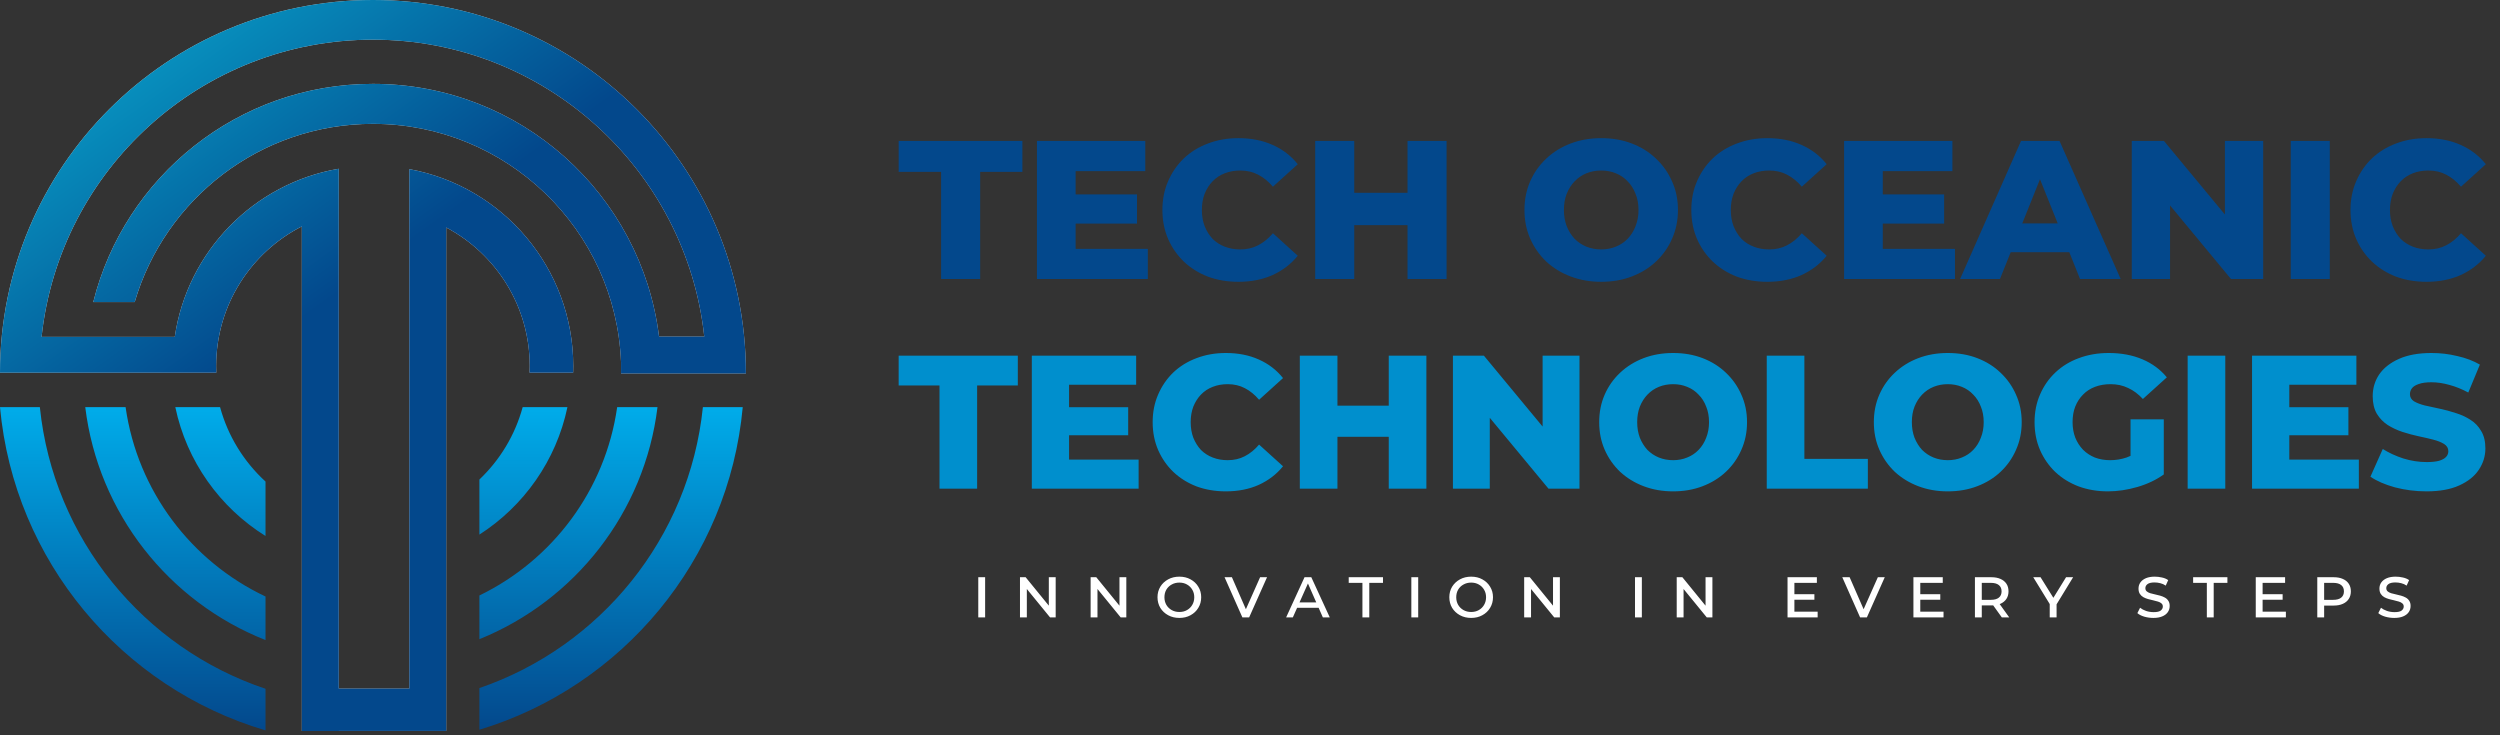 <svg width="136" height="40" viewBox="0 0 136 40" fill="none" xmlns="http://www.w3.org/2000/svg">
<rect x="0" y="0" width="136" height="40" fill="#333333" stroke="none"/>
<path fill-rule="evenodd" clip-rule="evenodd" d="M40.405 22.149H38.237C37.505 29.279 32.641 35.184 26.079 37.431V39.698C33.843 37.352 39.642 30.479 40.405 22.149ZM26.079 29.083V26.086C27.192 25.028 28.019 23.674 28.433 22.149H30.868C30.26 25.053 28.496 27.532 26.079 29.083ZM26.079 34.772V32.394C30.045 30.474 32.93 26.672 33.574 22.149H35.768C35.067 27.892 31.261 32.676 26.079 34.772ZM14.444 34.819V32.45C10.417 30.549 7.482 26.717 6.832 22.149H4.638C5.344 27.936 9.202 32.749 14.444 34.819ZM14.444 29.158V26.196C13.272 25.123 12.401 23.727 11.972 22.149H9.537C10.155 25.1 11.966 27.613 14.444 29.158ZM14.444 39.733V37.47C7.823 35.254 2.905 29.321 2.168 22.149H0C0.767 30.521 6.621 37.421 14.444 39.733Z" fill="url(#paint0_linear_2_1207)"/>
<path fill-rule="evenodd" clip-rule="evenodd" d="M7.327 16.434H5.073C6.775 9.615 12.942 4.563 20.288 4.563C28.294 4.563 34.898 10.562 35.852 18.31H38.312C37.326 9.227 29.633 2.158 20.288 2.158C10.939 2.158 3.242 9.235 2.263 18.325H9.507C10.189 13.672 13.812 9.974 18.428 9.18V11.593L18.428 11.594V37.461H22.267V11.621L22.267 11.621V9.201C27.341 10.132 31.186 14.576 31.186 19.919C31.186 20.038 31.184 20.156 31.18 20.274H28.81C28.815 20.156 28.817 20.038 28.817 19.919C28.817 16.649 26.977 13.808 24.275 12.377V39.764H22.267V39.764H18.428V39.765H16.419V12.316C13.653 13.726 11.759 16.601 11.759 19.919C11.759 20.038 11.761 20.156 11.766 20.274H9.923V20.274H1.477V20.274H0C0.008 9.075 9.088 0 20.288 0C31.488 0 40.569 9.075 40.577 20.274H40.576C40.576 20.288 40.576 20.303 40.576 20.318H33.784V19.705C33.501 12.495 27.567 6.738 20.288 6.738C14.152 6.738 8.971 10.83 7.327 16.434Z" fill="#D9D9D9"/>
<path fill-rule="evenodd" clip-rule="evenodd" d="M7.327 16.434H5.073C6.775 9.615 12.942 4.563 20.288 4.563C28.294 4.563 34.898 10.562 35.852 18.31H38.312C37.326 9.227 29.633 2.158 20.288 2.158C10.939 2.158 3.242 9.235 2.263 18.325H9.507C10.189 13.672 13.812 9.974 18.428 9.18V11.593L18.428 11.594V37.461H22.267V11.621L22.267 11.621V9.201C27.341 10.132 31.186 14.576 31.186 19.919C31.186 20.038 31.184 20.156 31.18 20.274H28.81C28.815 20.156 28.817 20.038 28.817 19.919C28.817 16.649 26.977 13.808 24.275 12.377V39.764H22.267V39.764H18.428V39.765H16.419V12.316C13.653 13.726 11.759 16.601 11.759 19.919C11.759 20.038 11.761 20.156 11.766 20.274H9.923V20.274H1.477V20.274H0C0.008 9.075 9.088 0 20.288 0C31.488 0 40.569 9.075 40.577 20.274H40.576C40.576 20.288 40.576 20.303 40.576 20.318H33.784V19.705C33.501 12.495 27.567 6.738 20.288 6.738C14.152 6.738 8.971 10.83 7.327 16.434Z" fill="url(#paint1_linear_2_1207)"/>
<path d="M51.196 15.179V9.351H48.888V7.666H55.618V9.351H53.321V15.179H51.196ZM58.363 10.575H61.852V12.163H58.363V10.575ZM58.514 13.537H62.442V15.179H56.41V7.666H62.303V9.308H58.514V13.537ZM67.367 15.33C66.773 15.33 66.222 15.237 65.715 15.051C65.214 14.857 64.777 14.585 64.405 14.235C64.04 13.884 63.754 13.473 63.546 13.001C63.339 12.521 63.235 11.995 63.235 11.423C63.235 10.85 63.339 10.328 63.546 9.856C63.754 9.376 64.04 8.961 64.405 8.611C64.777 8.26 65.214 7.992 65.715 7.806C66.222 7.612 66.773 7.516 67.367 7.516C68.061 7.516 68.68 7.637 69.224 7.881C69.775 8.124 70.233 8.475 70.598 8.933L69.246 10.156C69.002 9.87 68.734 9.652 68.441 9.501C68.154 9.351 67.832 9.276 67.475 9.276C67.167 9.276 66.884 9.326 66.627 9.426C66.369 9.526 66.147 9.673 65.961 9.866C65.782 10.052 65.639 10.278 65.532 10.543C65.432 10.807 65.382 11.101 65.382 11.423C65.382 11.745 65.432 12.038 65.532 12.303C65.639 12.568 65.782 12.797 65.961 12.99C66.147 13.176 66.369 13.319 66.627 13.419C66.884 13.519 67.167 13.569 67.475 13.569C67.832 13.569 68.154 13.494 68.441 13.344C68.734 13.194 69.002 12.976 69.246 12.689L70.598 13.913C70.233 14.364 69.775 14.714 69.224 14.965C68.68 15.208 68.061 15.33 67.367 15.33ZM76.569 7.666H78.694V15.179H76.569V7.666ZM73.671 15.179H71.546V7.666H73.671V15.179ZM76.719 12.249H73.521V10.489H76.719V12.249ZM87.106 15.33C86.505 15.33 85.95 15.233 85.442 15.04C84.934 14.847 84.49 14.575 84.111 14.224C83.739 13.866 83.449 13.451 83.242 12.979C83.034 12.507 82.931 11.988 82.931 11.423C82.931 10.857 83.034 10.339 83.242 9.866C83.449 9.394 83.739 8.983 84.111 8.632C84.49 8.274 84.934 7.999 85.442 7.806C85.95 7.612 86.505 7.516 87.106 7.516C87.714 7.516 88.269 7.612 88.77 7.806C89.278 7.999 89.718 8.274 90.09 8.632C90.462 8.983 90.752 9.394 90.959 9.866C91.174 10.339 91.281 10.857 91.281 11.423C91.281 11.988 91.174 12.51 90.959 12.99C90.752 13.462 90.462 13.873 90.09 14.224C89.718 14.575 89.278 14.847 88.77 15.04C88.269 15.233 87.714 15.33 87.106 15.33ZM87.106 13.569C87.392 13.569 87.657 13.519 87.9 13.419C88.151 13.319 88.365 13.176 88.544 12.99C88.73 12.797 88.873 12.568 88.974 12.303C89.081 12.038 89.135 11.745 89.135 11.423C89.135 11.094 89.081 10.8 88.974 10.543C88.873 10.278 88.73 10.052 88.544 9.866C88.365 9.673 88.151 9.526 87.9 9.426C87.657 9.326 87.392 9.276 87.106 9.276C86.82 9.276 86.551 9.326 86.301 9.426C86.058 9.526 85.843 9.673 85.657 9.866C85.478 10.052 85.335 10.278 85.228 10.543C85.127 10.8 85.077 11.094 85.077 11.423C85.077 11.745 85.127 12.038 85.228 12.303C85.335 12.568 85.478 12.797 85.657 12.99C85.843 13.176 86.058 13.319 86.301 13.419C86.551 13.519 86.82 13.569 87.106 13.569ZM96.14 15.33C95.546 15.33 94.996 15.237 94.487 15.051C93.987 14.857 93.55 14.585 93.178 14.235C92.813 13.884 92.527 13.473 92.319 13.001C92.112 12.521 92.008 11.995 92.008 11.423C92.008 10.85 92.112 10.328 92.319 9.856C92.527 9.376 92.813 8.961 93.178 8.611C93.55 8.26 93.987 7.992 94.487 7.806C94.996 7.612 95.546 7.516 96.14 7.516C96.835 7.516 97.454 7.637 97.997 7.881C98.548 8.124 99.006 8.475 99.371 8.933L98.019 10.156C97.775 9.87 97.507 9.652 97.214 9.501C96.927 9.351 96.606 9.276 96.248 9.276C95.94 9.276 95.657 9.326 95.4 9.426C95.142 9.526 94.92 9.673 94.734 9.866C94.555 10.052 94.412 10.278 94.305 10.543C94.205 10.807 94.155 11.101 94.155 11.423C94.155 11.745 94.205 12.038 94.305 12.303C94.412 12.568 94.555 12.797 94.734 12.99C94.92 13.176 95.142 13.319 95.4 13.419C95.657 13.519 95.94 13.569 96.248 13.569C96.606 13.569 96.927 13.494 97.214 13.344C97.507 13.194 97.775 12.976 98.019 12.689L99.371 13.913C99.006 14.364 98.548 14.714 97.997 14.965C97.454 15.208 96.835 15.33 96.14 15.33ZM102.272 10.575H105.761V12.163H102.272V10.575ZM102.423 13.537H106.351V15.179H100.319V7.666H106.211V9.308H102.423V13.537ZM106.629 15.179L109.945 7.666H112.038L115.366 15.179H113.155L110.557 8.707H111.394L108.797 15.179H106.629ZM108.443 13.72L108.99 12.153H112.661L113.208 13.72H108.443ZM115.968 15.179V7.666H117.718L121.861 12.668H121.035V7.666H123.117V15.179H121.367L117.224 10.178H118.051V15.179H115.968ZM124.616 15.179V7.666H126.741V15.179H124.616ZM131.999 15.33C131.405 15.33 130.854 15.237 130.346 15.051C129.845 14.857 129.409 14.585 129.037 14.235C128.672 13.884 128.386 13.473 128.178 13.001C127.971 12.521 127.867 11.995 127.867 11.423C127.867 10.85 127.971 10.328 128.178 9.856C128.386 9.376 128.672 8.961 129.037 8.611C129.409 8.26 129.845 7.992 130.346 7.806C130.854 7.612 131.405 7.516 131.999 7.516C132.693 7.516 133.312 7.637 133.856 7.881C134.407 8.124 134.865 8.475 135.23 8.933L133.878 10.156C133.634 9.87 133.366 9.652 133.073 9.501C132.786 9.351 132.464 9.276 132.106 9.276C131.799 9.276 131.516 9.326 131.259 9.426C131.001 9.526 130.779 9.673 130.593 9.866C130.414 10.052 130.271 10.278 130.164 10.543C130.064 10.807 130.013 11.101 130.013 11.423C130.013 11.745 130.064 12.038 130.164 12.303C130.271 12.568 130.414 12.797 130.593 12.99C130.779 13.176 131.001 13.319 131.259 13.419C131.516 13.519 131.799 13.569 132.106 13.569C132.464 13.569 132.786 13.494 133.073 13.344C133.366 13.194 133.634 12.976 133.878 12.689L135.23 13.913C134.865 14.364 134.407 14.714 133.856 14.965C133.312 15.208 132.693 15.33 131.999 15.33Z" fill="#03488C"/>
<path d="M51.109 26.585V20.971H48.887V19.348H55.369V20.971H53.156V26.585H51.109ZM58.013 22.15H61.373V23.68H58.013V22.15ZM58.157 25.003H61.941V26.585H56.131V19.348H61.807V20.93H58.157V25.003ZM66.685 26.73C66.113 26.73 65.582 26.64 65.093 26.461C64.611 26.275 64.19 26.013 63.832 25.675C63.48 25.337 63.205 24.941 63.005 24.486C62.805 24.024 62.705 23.518 62.705 22.966C62.705 22.415 62.805 21.912 63.005 21.457C63.205 20.995 63.48 20.596 63.832 20.258C64.19 19.92 64.611 19.662 65.093 19.482C65.582 19.296 66.113 19.203 66.685 19.203C67.354 19.203 67.95 19.32 68.474 19.555C69.004 19.789 69.445 20.127 69.797 20.568L68.494 21.747C68.26 21.471 68.001 21.261 67.719 21.116C67.443 20.971 67.133 20.899 66.788 20.899C66.492 20.899 66.22 20.947 65.972 21.044C65.724 21.14 65.51 21.281 65.331 21.467C65.159 21.646 65.021 21.864 64.917 22.119C64.821 22.374 64.773 22.656 64.773 22.966C64.773 23.276 64.821 23.559 64.917 23.814C65.021 24.069 65.159 24.29 65.331 24.476C65.51 24.655 65.724 24.793 65.972 24.889C66.22 24.986 66.492 25.034 66.788 25.034C67.133 25.034 67.443 24.962 67.719 24.817C68.001 24.672 68.26 24.462 68.494 24.186L69.797 25.365C69.445 25.799 69.004 26.137 68.474 26.378C67.95 26.612 67.354 26.73 66.685 26.73ZM75.548 19.348H77.595V26.585H75.548V19.348ZM72.757 26.585H70.71V19.348H72.757V26.585ZM75.693 23.762H72.612V22.067H75.693V23.762ZM79.039 26.585V19.348H80.724L84.714 24.166H83.918V19.348H85.924V26.585H84.239L80.248 21.767H81.044V26.585H79.039ZM91.017 26.73C90.438 26.73 89.904 26.636 89.415 26.45C88.925 26.264 88.498 26.002 88.133 25.665C87.774 25.32 87.495 24.92 87.295 24.465C87.096 24.011 86.996 23.511 86.996 22.966C86.996 22.422 87.096 21.922 87.295 21.467C87.495 21.012 87.774 20.616 88.133 20.278C88.498 19.934 88.925 19.669 89.415 19.482C89.904 19.296 90.438 19.203 91.017 19.203C91.603 19.203 92.137 19.296 92.62 19.482C93.109 19.669 93.533 19.934 93.891 20.278C94.249 20.616 94.529 21.012 94.728 21.467C94.935 21.922 95.039 22.422 95.039 22.966C95.039 23.511 94.935 24.014 94.728 24.476C94.529 24.931 94.249 25.327 93.891 25.665C93.533 26.002 93.109 26.264 92.62 26.45C92.137 26.636 91.603 26.73 91.017 26.73ZM91.017 25.034C91.293 25.034 91.548 24.986 91.782 24.889C92.023 24.793 92.23 24.655 92.402 24.476C92.582 24.29 92.719 24.069 92.816 23.814C92.919 23.559 92.971 23.276 92.971 22.966C92.971 22.649 92.919 22.367 92.816 22.119C92.719 21.864 92.582 21.646 92.402 21.467C92.23 21.281 92.023 21.14 91.782 21.044C91.548 20.947 91.293 20.899 91.017 20.899C90.741 20.899 90.483 20.947 90.242 21.044C90.007 21.14 89.801 21.281 89.621 21.467C89.449 21.646 89.311 21.864 89.208 22.119C89.112 22.367 89.063 22.649 89.063 22.966C89.063 23.276 89.112 23.559 89.208 23.814C89.311 24.069 89.449 24.29 89.621 24.476C89.801 24.655 90.007 24.793 90.242 24.889C90.483 24.986 90.741 25.034 91.017 25.034ZM96.111 26.585V19.348H98.158V24.962H101.611V26.585H96.111ZM105.959 26.73C105.38 26.73 104.846 26.636 104.357 26.45C103.867 26.264 103.44 26.002 103.075 25.665C102.716 25.32 102.437 24.92 102.237 24.465C102.037 24.011 101.937 23.511 101.937 22.966C101.937 22.422 102.037 21.922 102.237 21.467C102.437 21.012 102.716 20.616 103.075 20.278C103.44 19.934 103.867 19.669 104.357 19.482C104.846 19.296 105.38 19.203 105.959 19.203C106.545 19.203 107.079 19.296 107.561 19.482C108.051 19.669 108.475 19.934 108.833 20.278C109.191 20.616 109.471 21.012 109.67 21.467C109.877 21.922 109.981 22.422 109.981 22.966C109.981 23.511 109.877 24.014 109.67 24.476C109.471 24.931 109.191 25.327 108.833 25.665C108.475 26.002 108.051 26.264 107.561 26.45C107.079 26.636 106.545 26.73 105.959 26.73ZM105.959 25.034C106.235 25.034 106.49 24.986 106.724 24.889C106.965 24.793 107.172 24.655 107.344 24.476C107.524 24.29 107.661 24.069 107.758 23.814C107.861 23.559 107.913 23.276 107.913 22.966C107.913 22.649 107.861 22.367 107.758 22.119C107.661 21.864 107.524 21.646 107.344 21.467C107.172 21.281 106.965 21.14 106.724 21.044C106.49 20.947 106.235 20.899 105.959 20.899C105.683 20.899 105.425 20.947 105.184 21.044C104.949 21.14 104.743 21.281 104.563 21.467C104.391 21.646 104.253 21.864 104.15 22.119C104.053 22.367 104.005 22.649 104.005 22.966C104.005 23.276 104.053 23.559 104.15 23.814C104.253 24.069 104.391 24.29 104.563 24.476C104.743 24.655 104.949 24.793 105.184 24.889C105.425 24.986 105.683 25.034 105.959 25.034ZM114.671 26.73C114.099 26.73 113.568 26.64 113.079 26.461C112.59 26.275 112.166 26.013 111.807 25.675C111.456 25.337 111.18 24.941 110.98 24.486C110.78 24.024 110.68 23.518 110.68 22.966C110.68 22.415 110.78 21.912 110.98 21.457C111.18 20.995 111.459 20.596 111.818 20.258C112.176 19.92 112.6 19.662 113.089 19.482C113.585 19.296 114.127 19.203 114.712 19.203C115.395 19.203 116.005 19.317 116.542 19.544C117.08 19.772 117.524 20.099 117.876 20.527L116.573 21.705C116.325 21.436 116.056 21.236 115.767 21.105C115.484 20.968 115.167 20.899 114.816 20.899C114.506 20.899 114.223 20.947 113.968 21.044C113.713 21.14 113.496 21.281 113.317 21.467C113.138 21.646 112.996 21.864 112.893 22.119C112.796 22.367 112.748 22.649 112.748 22.966C112.748 23.27 112.796 23.549 112.893 23.804C112.996 24.059 113.138 24.279 113.317 24.465C113.496 24.645 113.71 24.786 113.958 24.889C114.213 24.986 114.492 25.034 114.795 25.034C115.098 25.034 115.395 24.986 115.684 24.889C115.974 24.786 116.267 24.614 116.563 24.372L117.71 25.809C117.297 26.106 116.818 26.333 116.273 26.492C115.729 26.65 115.195 26.73 114.671 26.73ZM115.901 25.541V22.811H117.71V25.809L115.901 25.541ZM119.008 26.585V19.348H121.055V26.585H119.008ZM124.393 22.15H127.753V23.68H124.393V22.15ZM124.538 25.003H128.321V26.585H122.511V19.348H128.187V20.93H124.538V25.003ZM132.001 26.73C131.408 26.73 130.836 26.657 130.284 26.512C129.74 26.361 129.295 26.168 128.951 25.933L129.623 24.424C129.947 24.631 130.319 24.803 130.739 24.941C131.167 25.072 131.59 25.137 132.011 25.137C132.293 25.137 132.521 25.113 132.693 25.065C132.866 25.01 132.99 24.941 133.065 24.858C133.148 24.769 133.189 24.665 133.189 24.548C133.189 24.383 133.114 24.252 132.962 24.155C132.81 24.059 132.614 23.98 132.373 23.918C132.132 23.855 131.863 23.793 131.566 23.731C131.277 23.669 130.984 23.59 130.688 23.494C130.398 23.397 130.133 23.273 129.892 23.121C129.65 22.963 129.454 22.76 129.302 22.512C129.151 22.256 129.075 21.936 129.075 21.55C129.075 21.116 129.192 20.723 129.426 20.372C129.668 20.02 130.026 19.737 130.502 19.524C130.977 19.31 131.57 19.203 132.28 19.203C132.755 19.203 133.22 19.258 133.675 19.369C134.137 19.472 134.547 19.627 134.906 19.834L134.275 21.354C133.93 21.168 133.589 21.03 133.251 20.94C132.914 20.844 132.586 20.795 132.269 20.795C131.987 20.795 131.759 20.826 131.587 20.888C131.415 20.944 131.291 21.019 131.215 21.116C131.139 21.212 131.101 21.323 131.101 21.447C131.101 21.605 131.174 21.733 131.318 21.829C131.47 21.919 131.666 21.995 131.908 22.057C132.156 22.112 132.424 22.17 132.714 22.232C133.01 22.294 133.303 22.374 133.593 22.47C133.889 22.56 134.158 22.684 134.399 22.842C134.64 22.994 134.833 23.197 134.978 23.452C135.13 23.7 135.205 24.014 135.205 24.393C135.205 24.813 135.085 25.203 134.844 25.561C134.609 25.913 134.254 26.195 133.779 26.409C133.31 26.623 132.717 26.73 132.001 26.73Z" fill="#008FCD"/>
<path d="M53.218 33.585V31.401H53.591V33.585H53.218ZM55.487 33.585V31.401H55.795L57.199 33.123H57.056V31.401H57.429V33.585H57.122L55.714 31.862H55.86V33.585H55.487ZM59.33 33.585V31.401H59.637L61.041 33.123H60.899V31.401H61.272V33.585H60.964L59.557 31.862H59.703V33.585H59.33ZM64.157 33.615C63.931 33.615 63.729 33.567 63.549 33.469C63.37 33.372 63.227 33.239 63.122 33.069C63.02 32.898 62.968 32.704 62.968 32.489C62.968 32.276 63.02 32.085 63.122 31.916C63.227 31.747 63.37 31.613 63.549 31.516C63.729 31.418 63.931 31.37 64.157 31.37C64.385 31.37 64.587 31.418 64.764 31.516C64.944 31.613 65.085 31.747 65.187 31.916C65.293 32.085 65.345 32.276 65.345 32.489C65.345 32.704 65.293 32.898 65.187 33.069C65.085 33.239 64.944 33.372 64.764 33.469C64.587 33.567 64.385 33.615 64.157 33.615ZM64.157 33.292C64.313 33.292 64.452 33.258 64.572 33.189C64.695 33.119 64.791 33.025 64.861 32.904C64.932 32.781 64.968 32.644 64.968 32.493C64.968 32.336 64.932 32.199 64.861 32.081C64.791 31.961 64.695 31.866 64.572 31.797C64.452 31.727 64.313 31.693 64.157 31.693C64.003 31.693 63.864 31.727 63.741 31.797C63.618 31.863 63.521 31.957 63.449 32.077C63.38 32.198 63.345 32.336 63.345 32.493C63.345 32.644 63.38 32.781 63.449 32.904C63.521 33.025 63.618 33.119 63.741 33.189C63.864 33.258 64.003 33.292 64.157 33.292ZM67.585 33.585L66.616 31.401H67.016L67.889 33.4H67.662L68.55 31.401H68.927L67.954 33.585H67.585ZM69.966 33.585L70.966 31.401H71.335L72.339 33.585H71.962L71.089 31.597H71.216L70.331 33.585H69.966ZM70.424 33.066L70.524 32.77H71.723L71.823 33.066H70.424ZM74.116 33.585V31.708H73.37V31.401H75.235V31.708H74.489V33.585H74.116ZM76.777 33.585V31.401H77.15V33.585H76.777ZM80.031 33.615C79.805 33.615 79.603 33.567 79.423 33.469C79.244 33.372 79.102 33.239 78.996 33.069C78.894 32.898 78.843 32.704 78.843 32.489C78.843 32.276 78.894 32.085 78.996 31.916C79.102 31.747 79.244 31.613 79.423 31.516C79.603 31.418 79.805 31.37 80.031 31.37C80.259 31.37 80.462 31.418 80.638 31.516C80.818 31.613 80.959 31.747 81.061 31.916C81.166 32.085 81.219 32.276 81.219 32.489C81.219 32.704 81.166 32.898 81.061 33.069C80.959 33.239 80.818 33.372 80.638 33.469C80.462 33.567 80.259 33.615 80.031 33.615ZM80.031 33.292C80.187 33.292 80.326 33.258 80.446 33.189C80.569 33.119 80.665 33.025 80.735 32.904C80.806 32.781 80.842 32.644 80.842 32.493C80.842 32.336 80.806 32.199 80.735 32.081C80.665 31.961 80.569 31.866 80.446 31.797C80.326 31.727 80.187 31.693 80.031 31.693C79.877 31.693 79.739 31.727 79.615 31.797C79.492 31.863 79.395 31.957 79.323 32.077C79.254 32.198 79.219 32.336 79.219 32.493C79.219 32.644 79.254 32.781 79.323 32.904C79.395 33.025 79.492 33.119 79.615 33.189C79.739 33.258 79.877 33.292 80.031 33.292ZM82.915 33.585V31.401H83.223L84.626 33.123H84.484V31.401H84.857V33.585H84.549L83.142 31.862H83.288V33.585H82.915ZM88.944 33.585V31.401H89.317V33.585H88.944ZM91.213 33.585V31.401H91.521L92.924 33.123H92.782V31.401H93.155V33.585H92.847L91.44 31.862H91.586V33.585H91.213ZM97.553 32.323H98.703V32.627H97.553V32.323ZM97.615 33.273H98.88V33.585H97.242V31.401H98.838V31.708H97.615V33.273ZM101.189 33.585L100.22 31.401H100.62L101.493 33.4H101.266L102.155 31.401H102.531L101.559 33.585H101.189ZM104.401 32.323H105.551V32.627H104.401V32.323ZM104.463 33.273H105.728V33.585H104.09V31.401H105.686V31.708H104.463V33.273ZM107.436 33.585V31.401H108.329C108.521 31.401 108.686 31.431 108.825 31.493C108.963 31.552 109.071 31.639 109.148 31.754C109.225 31.867 109.263 32.005 109.263 32.17C109.263 32.328 109.225 32.466 109.148 32.581C109.071 32.696 108.963 32.785 108.825 32.846C108.686 32.905 108.521 32.935 108.329 32.935H107.644L107.809 32.766V33.585H107.436ZM108.898 33.585L108.329 32.792H108.732L109.302 33.585H108.898ZM107.809 32.808L107.667 32.631H108.306C108.495 32.631 108.639 32.591 108.736 32.512C108.836 32.432 108.886 32.318 108.886 32.17C108.886 32.021 108.836 31.907 108.736 31.827C108.639 31.748 108.495 31.708 108.306 31.708H107.667L107.809 31.531V32.808ZM111.505 33.585V32.739L111.579 32.981L110.609 31.401H111.006L111.805 32.685H111.602L112.394 31.401H112.778L111.813 32.981L111.878 32.739V33.585H111.505ZM118.031 32.962C118.031 33.095 117.995 33.21 117.923 33.308C117.854 33.405 117.753 33.481 117.619 33.535C117.489 33.589 117.33 33.615 117.143 33.615C116.973 33.615 116.808 33.592 116.647 33.546C116.488 33.498 116.363 33.434 116.273 33.354L116.42 33.062C116.507 33.131 116.616 33.189 116.746 33.235C116.877 33.278 117.014 33.3 117.158 33.3C117.343 33.3 117.472 33.271 117.546 33.212C117.621 33.15 117.658 33.078 117.658 32.996C117.658 32.925 117.634 32.868 117.585 32.827C117.539 32.784 117.476 32.75 117.396 32.727C117.317 32.702 117.23 32.678 117.135 32.658C117.043 32.637 116.949 32.614 116.854 32.589C116.762 32.563 116.676 32.529 116.597 32.485C116.52 32.441 116.457 32.382 116.408 32.308C116.359 32.231 116.335 32.135 116.335 32.02C116.335 31.889 116.371 31.775 116.443 31.677C116.514 31.58 116.616 31.504 116.746 31.45C116.877 31.397 117.034 31.37 117.216 31.37C117.349 31.37 117.481 31.385 117.612 31.416C117.742 31.444 117.855 31.491 117.95 31.558L117.816 31.858C117.723 31.794 117.623 31.749 117.516 31.724C117.41 31.698 117.307 31.685 117.204 31.685C117.03 31.685 116.903 31.716 116.823 31.777C116.746 31.836 116.708 31.909 116.708 31.997C116.708 32.068 116.732 32.126 116.781 32.17C116.83 32.211 116.893 32.244 116.97 32.27C117.049 32.293 117.136 32.314 117.231 32.335C117.326 32.355 117.419 32.379 117.512 32.404C117.604 32.43 117.69 32.464 117.769 32.508C117.849 32.552 117.912 32.611 117.958 32.685C118.007 32.757 118.031 32.849 118.031 32.962ZM120.052 33.585V31.708H119.306V31.401H121.171V31.708H120.425V33.585H120.052ZM123.025 32.323H124.175V32.627H123.025V32.323ZM123.086 33.273H124.352V33.585H122.713V31.401H124.309V31.708H123.086V33.273ZM126.06 33.585V31.401H126.952C127.145 31.401 127.31 31.431 127.448 31.493C127.587 31.552 127.695 31.639 127.771 31.754C127.848 31.867 127.887 32.005 127.887 32.17C127.887 32.331 127.848 32.469 127.771 32.585C127.695 32.7 127.587 32.789 127.448 32.85C127.31 32.912 127.145 32.943 126.952 32.943H126.268L126.433 32.766V33.585H126.06ZM126.433 32.808L126.291 32.631H126.929C127.119 32.631 127.263 32.591 127.36 32.512C127.46 32.432 127.51 32.318 127.51 32.17C127.51 32.021 127.46 31.907 127.36 31.827C127.263 31.748 127.119 31.708 126.929 31.708H126.291L126.433 31.531V32.808ZM131.136 32.962C131.136 33.095 131.101 33.21 131.029 33.308C130.96 33.405 130.858 33.481 130.725 33.535C130.594 33.589 130.435 33.615 130.248 33.615C130.079 33.615 129.914 33.592 129.752 33.546C129.593 33.498 129.469 33.434 129.379 33.354L129.525 33.062C129.612 33.131 129.721 33.189 129.852 33.235C129.983 33.278 130.12 33.3 130.264 33.3C130.448 33.3 130.578 33.271 130.652 33.212C130.726 33.15 130.763 33.078 130.763 32.996C130.763 32.925 130.739 32.868 130.69 32.827C130.644 32.784 130.581 32.75 130.502 32.727C130.422 32.702 130.335 32.678 130.24 32.658C130.148 32.637 130.055 32.614 129.96 32.589C129.867 32.563 129.782 32.529 129.702 32.485C129.625 32.441 129.562 32.382 129.514 32.308C129.465 32.231 129.441 32.135 129.441 32.02C129.441 31.889 129.476 31.775 129.548 31.677C129.62 31.58 129.721 31.504 129.852 31.45C129.983 31.397 130.139 31.37 130.321 31.37C130.455 31.37 130.587 31.385 130.717 31.416C130.848 31.444 130.961 31.491 131.056 31.558L130.921 31.858C130.829 31.794 130.729 31.749 130.621 31.724C130.516 31.698 130.412 31.685 130.31 31.685C130.135 31.685 130.008 31.716 129.929 31.777C129.852 31.836 129.814 31.909 129.814 31.997C129.814 32.068 129.838 32.126 129.887 32.17C129.935 32.211 129.998 32.244 130.075 32.27C130.155 32.293 130.242 32.314 130.337 32.335C130.431 32.355 130.525 32.379 130.617 32.404C130.71 32.43 130.796 32.464 130.875 32.508C130.954 32.552 131.017 32.611 131.063 32.685C131.112 32.757 131.136 32.849 131.136 32.962Z" fill="white"/>
<defs>
<linearGradient id="paint0_linear_2_1207" x1="20.203" y1="22.149" x2="20.203" y2="39.733" gradientUnits="userSpaceOnUse">
<stop stop-color="#00ACEA"/>
<stop offset="1" stop-color="#03488C"/>
</linearGradient>
<linearGradient id="paint1_linear_2_1207" x1="18.299" y1="16.015" x2="-3.429" y2="-14.307" gradientUnits="userSpaceOnUse">
<stop stop-color="#03488C"/>
<stop offset="1" stop-color="#0CEEFF"/>
</linearGradient>
</defs>
</svg>
